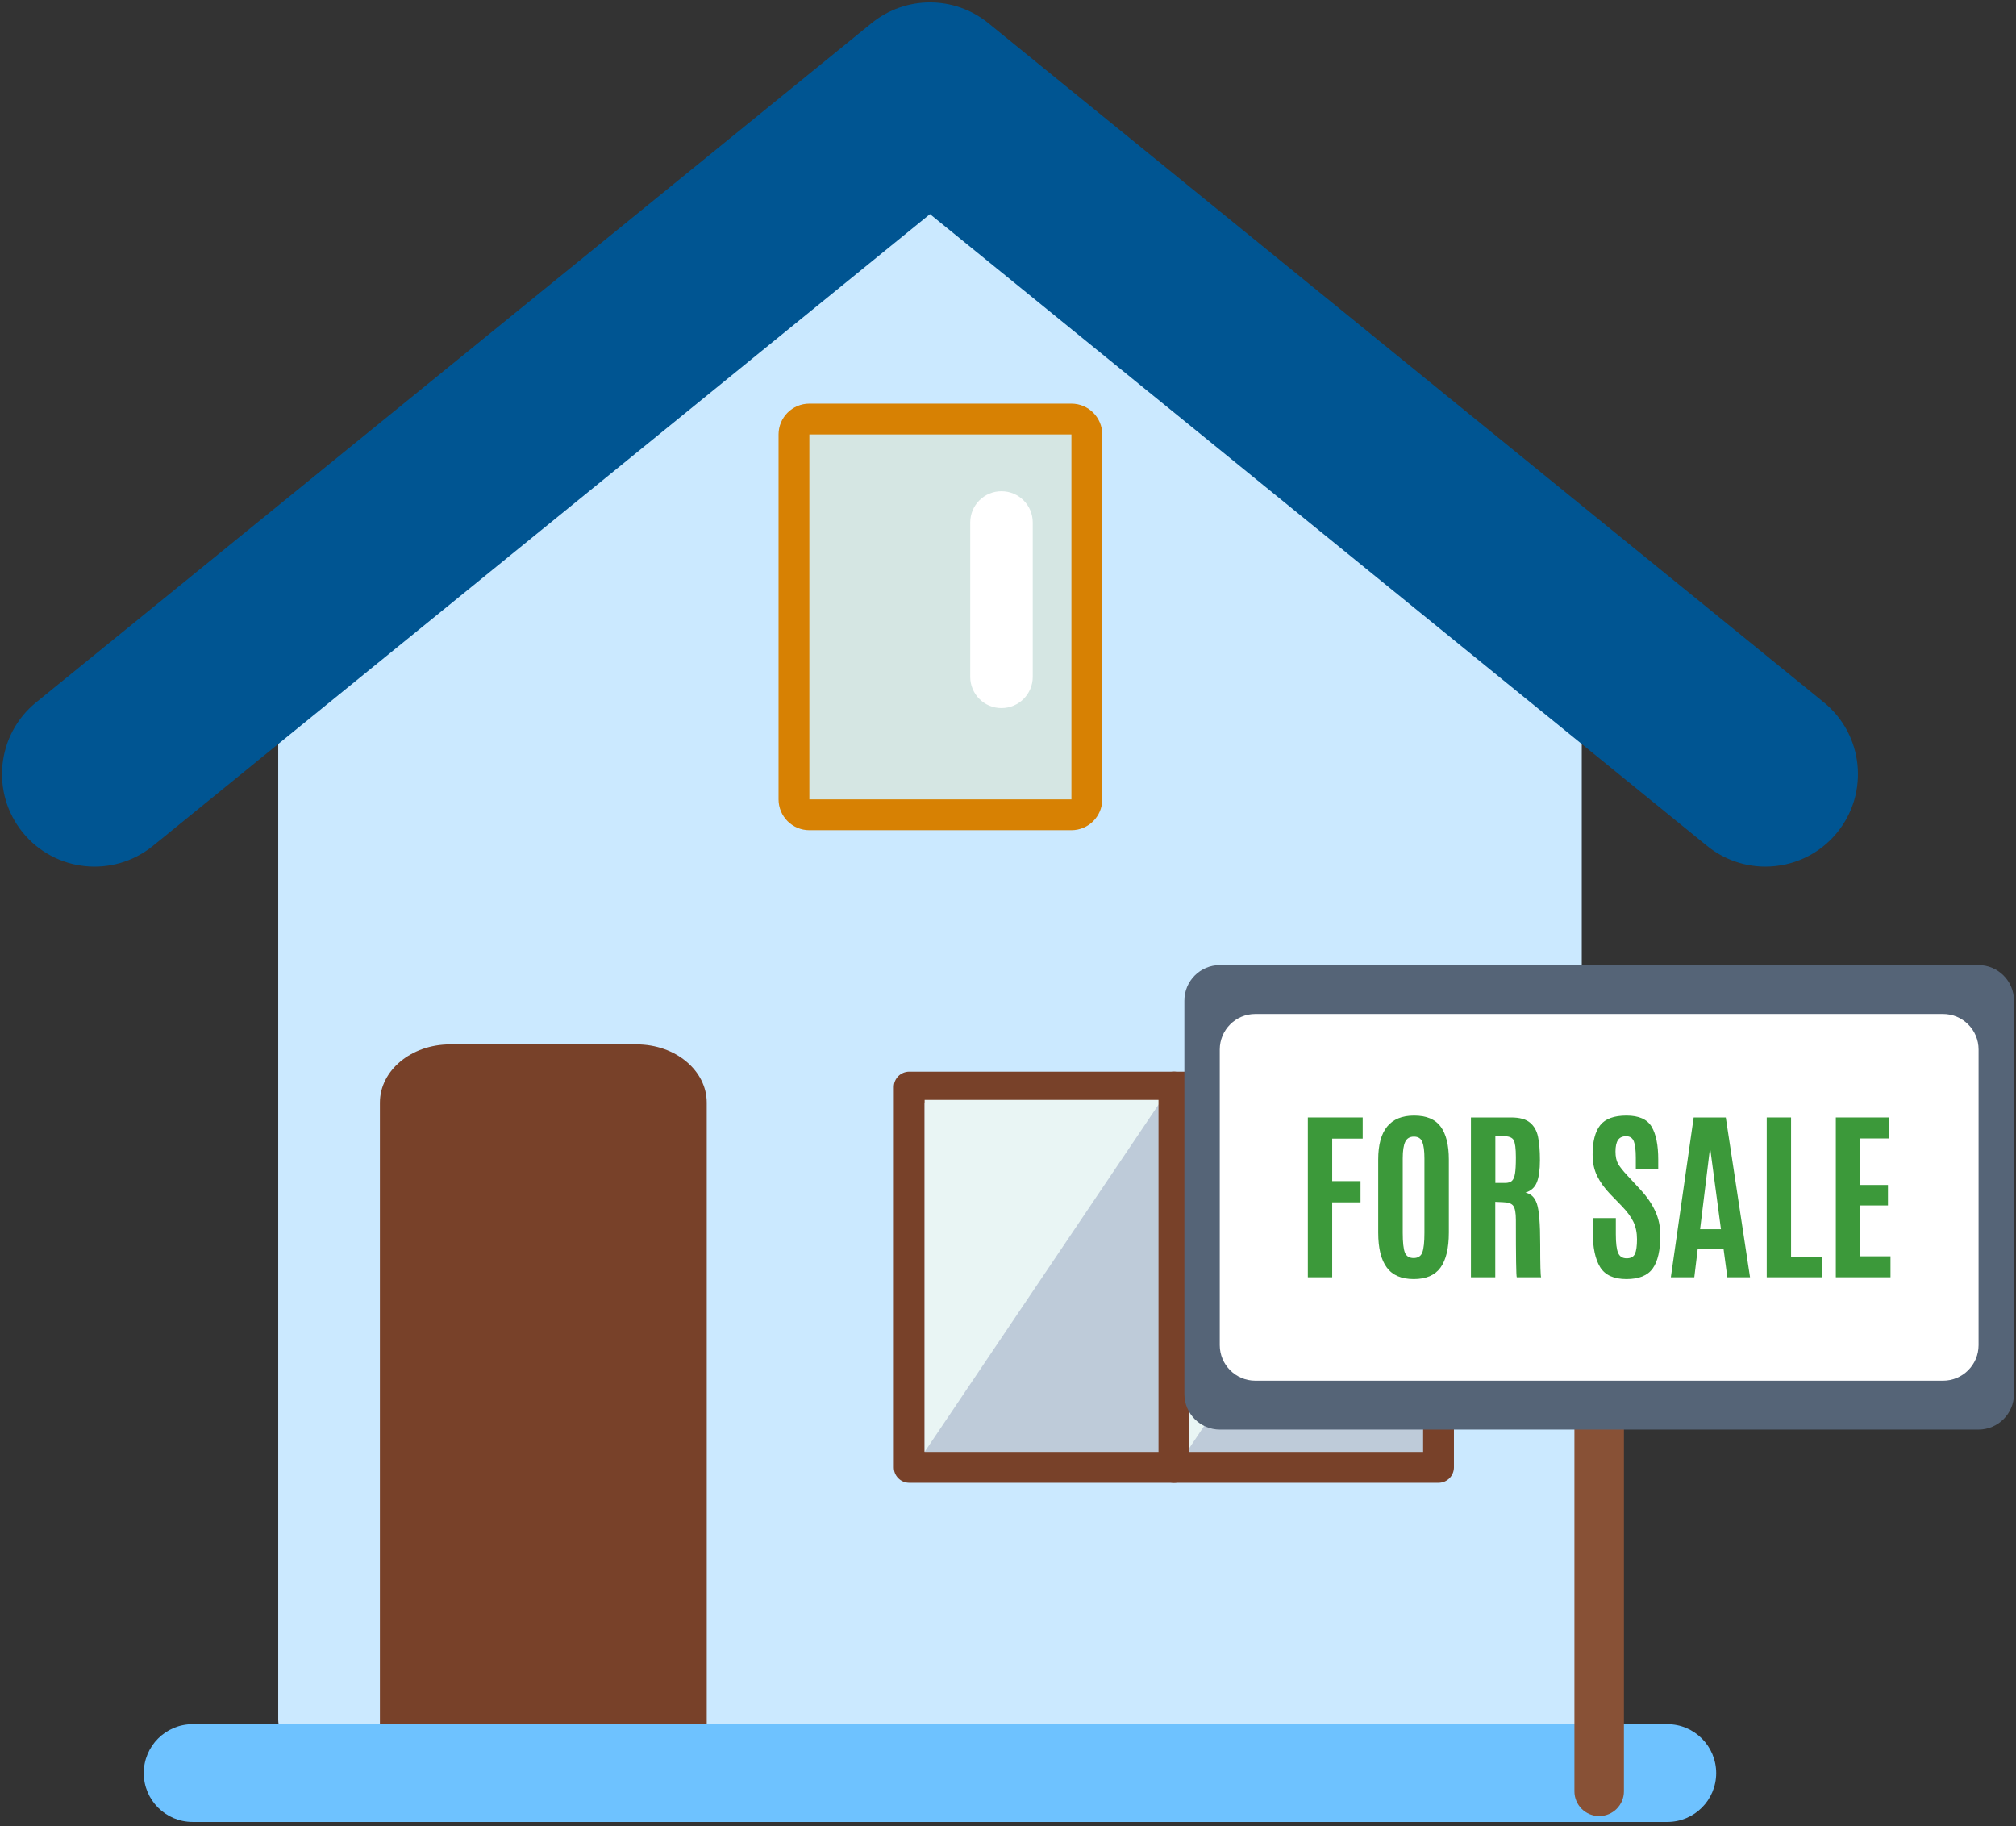   <svg
    className="WhyChoosingBlockImg"
    xmlns="http://www.w3.org/2000/svg"
    width="159"
    height="144"
    viewBox="0 0 159 144"
    fill="none"
  >
    <rect x="0" y="0" width="159" height="144" fill="#333333" stroke="none"/>
    <path
      d="M123.975 54.35L74.678 14.283C73.901 13.653 72.794 13.653 72.019 14.283L22.723 54.35C22.229 54.754 21.943 55.352 21.943 55.986V135.602C21.943 136.768 22.887 137.709 24.053 137.709H122.645C123.811 137.709 124.752 136.768 124.752 135.602V55.986C124.752 55.352 124.469 54.754 123.975 54.35Z"
      fill="#CBE9FF"
    />
    <path
      d="M139.235 68.337C137.617 68.337 135.991 67.801 134.637 66.706L73.347 16.884L12.057 66.706C8.924 69.247 4.332 68.766 1.792 65.644C-0.749 62.513 -0.273 57.924 2.852 55.383L68.745 1.823C71.428 -0.355 75.264 -0.355 77.947 1.823L143.843 55.383C146.967 57.924 147.441 62.513 144.9 65.644C143.459 67.42 141.355 68.337 139.235 68.337Z"
      fill="#005592"
    />
    <path
      d="M55.739 86.946C55.739 84.413 53.267 82.357 50.216 82.357H35.489C32.438 82.357 29.963 84.413 29.963 86.946V139.856H55.739V86.946Z"
      fill="#784129"
    />
    <path
      d="M135.354 139.819C135.354 141.947 133.628 143.671 131.497 143.671H15.195C13.065 143.671 11.338 141.947 11.338 139.819C11.338 137.688 13.065 135.962 15.195 135.962H131.497C133.628 135.962 135.354 137.688 135.354 139.819Z"
      fill="#6EC2FF"
    />
    <path
      d="M113.457 115.706H71.711V85.717H113.457V115.706Z"
      fill="#BECBD9"
    />
    <path
      d="M72.924 114.493H112.241V86.935H72.924V114.493ZM113.457 116.925H71.711C71.04 116.925 70.495 116.383 70.495 115.706V85.717C70.495 85.048 71.04 84.506 71.711 84.506H113.457C114.126 84.506 114.67 85.048 114.67 85.717V115.706C114.67 116.383 114.126 116.925 113.457 116.925Z"
      fill="#784129"
    />
    <path
      d="M63.834 64.248C63.162 64.248 62.62 63.701 62.62 63.034V34.261C62.62 33.595 63.162 33.047 63.834 33.047H84.502C85.173 33.047 85.718 33.595 85.718 34.261V63.034C85.718 63.701 85.173 64.248 84.502 64.248H63.834Z"
      fill="#D5E6E3"
    />
    <path
      d="M84.502 31.829H63.834C62.491 31.829 61.404 32.923 61.404 34.261V63.035C61.404 64.377 62.491 65.467 63.834 65.467H84.502C85.845 65.467 86.934 64.377 86.934 63.035V34.261C86.934 32.923 85.845 31.829 84.502 31.829ZM84.502 34.261V63.035H63.834V34.261H84.502Z"
      fill="#D78103"
    />
    <path
      d="M72.925 114.488V86.735H91.621L72.925 114.488Z"
      fill="#E9F5F4"
    />
    <path d="M93.597 114.488V86.735H112.29L93.597 114.488Z" fill="#E9F5F4" />
    <path
      d="M92.586 116.925C91.912 116.925 91.37 116.383 91.37 115.706V85.717C91.37 85.048 91.912 84.506 92.586 84.506C93.257 84.506 93.799 85.048 93.799 85.717V115.706C93.799 116.383 93.257 116.925 92.586 116.925Z"
      fill="#784129"
    />
    <path
      d="M128.077 141.258C128.077 142.332 127.203 143.207 126.124 143.207C125.047 143.207 124.173 142.332 124.173 141.258V106.862C124.173 105.785 125.047 104.913 126.124 104.913C127.203 104.913 128.077 105.785 128.077 106.862V141.258Z"
      fill="#885136"
    />
    <path
      d="M158.841 109.925C158.841 111.474 157.585 112.73 156.036 112.73H96.215C94.665 112.73 93.411 111.474 93.411 109.925V78.907C93.411 77.356 94.665 76.103 96.215 76.103H156.036C157.585 76.103 158.841 77.356 158.841 78.907V109.925Z"
      fill="#556477"
    />
    <path
      d="M156.049 106.071C156.049 107.618 154.795 108.875 153.247 108.875H99.005C97.457 108.875 96.201 107.618 96.201 106.071V82.762C96.201 81.214 97.457 79.958 99.005 79.958H153.247C154.795 79.958 156.049 81.214 156.049 82.762V106.071Z"
      fill="white"
    />
    <path
      d="M103.148 100.721V88.118H107.474V89.787H105.069V93.137H107.303V94.812H105.069V100.721H103.148Z"
      fill="#3C993A"
    />
    <path
      d="M110.8 98.766C110.913 99.057 111.142 99.203 111.491 99.203C111.84 99.203 112.068 99.054 112.18 98.757C112.288 98.459 112.344 97.947 112.344 97.22V91.348C112.344 90.752 112.286 90.317 112.175 90.04C112.062 89.767 111.843 89.63 111.517 89.63C111.189 89.63 110.96 89.767 110.829 90.04C110.697 90.317 110.633 90.749 110.633 91.341V97.22C110.633 97.959 110.688 98.476 110.8 98.766ZM113.611 99.956C113.172 100.564 112.468 100.864 111.501 100.864C110.535 100.864 109.825 100.561 109.375 99.95C108.923 99.343 108.699 98.426 108.699 97.2V91.433C108.699 89.124 109.64 87.969 111.527 87.969C112.501 87.969 113.202 88.26 113.629 88.847C114.056 89.436 114.269 90.299 114.269 91.433V97.2C114.269 98.429 114.05 99.349 113.611 99.956Z"
      fill="#3C993A"
    />
    <path
      d="M117.937 93.282H118.702C118.946 93.282 119.126 93.226 119.244 93.119C119.361 93.006 119.442 92.819 119.487 92.55C119.532 92.282 119.556 91.874 119.556 91.326V91.249C119.556 90.564 119.498 90.118 119.382 89.906C119.269 89.699 119.004 89.594 118.588 89.594H117.937V93.282ZM118.544 94.8L117.93 94.771V100.721H116.011V88.118H119.183C119.841 88.118 120.333 88.251 120.658 88.516C120.984 88.781 121.197 89.15 121.3 89.627C121.4 90.1 121.454 90.723 121.454 91.488C121.454 92.252 121.371 92.838 121.208 93.238C121.048 93.64 120.746 93.91 120.307 94.047C120.74 94.125 121.045 94.416 121.216 94.928C121.388 95.44 121.475 96.504 121.475 98.12C121.475 99.734 121.498 100.602 121.546 100.721H119.626C119.579 100.627 119.556 99.12 119.556 96.202C119.556 95.646 119.489 95.274 119.353 95.09C119.221 94.905 118.952 94.809 118.544 94.8Z"
      fill="#3C993A"
    />
    <path
      d="M125.621 97.176V96.054H127.439V97.319C127.439 98.022 127.498 98.516 127.619 98.798C127.738 99.081 127.962 99.224 128.291 99.224C128.622 99.224 128.84 99.109 128.948 98.872C129.053 98.641 129.108 98.257 129.108 97.726C129.108 97.2 129.013 96.739 128.821 96.342C128.631 95.949 128.328 95.539 127.911 95.108L126.982 94.149C126.547 93.696 126.209 93.222 125.968 92.738C125.727 92.25 125.607 91.686 125.607 91.046C125.607 90.008 125.807 89.234 126.208 88.728C126.608 88.222 127.299 87.969 128.277 87.969C129.256 87.969 129.917 88.263 130.265 88.853C130.611 89.442 130.783 90.302 130.783 91.433V92.213H129.015V91.311C129.015 90.701 128.962 90.264 128.858 89.999C128.751 89.734 128.55 89.599 128.251 89.599C127.953 89.599 127.738 89.701 127.607 89.9C127.477 90.102 127.412 90.401 127.412 90.802C127.412 91.204 127.479 91.526 127.611 91.764C127.745 92.001 127.986 92.309 128.334 92.681L129.373 93.803C129.893 94.365 130.286 94.937 130.55 95.515C130.817 96.092 130.948 96.723 130.948 97.404C130.948 98.584 130.751 99.456 130.353 100.018C129.958 100.581 129.263 100.864 128.274 100.864C127.282 100.864 126.595 100.552 126.203 99.924C125.814 99.296 125.621 98.379 125.621 97.176Z"
      fill="#3C993A"
    />
    <path
      d="M135.73 96.932L134.886 90.603H134.858L134.084 96.932H135.73ZM131.778 100.721L133.577 88.118H136.111L138.023 100.721H136.233L135.933 98.473H133.898L133.627 100.721H131.778Z"
      fill="#3C993A"
    />
    <path
      d="M139.34 100.721V88.118H141.259V99.091H143.687V100.721H139.34Z"
      fill="#3C993A"
    />
    <path
      d="M144.79 100.721V88.118H149.015V89.773H146.709V93.441H148.901V95.056H146.709V99.066H149.102V100.721H144.79Z"
      fill="#3C993A"
    />
    <path
      d="M81.451 53.374C81.451 54.733 80.346 55.838 78.984 55.838C77.623 55.838 76.521 54.733 76.521 53.374V41.2C76.521 39.836 77.623 38.736 78.984 38.736C80.346 38.736 81.451 39.836 81.451 41.2V53.374Z"
      fill="white"
    />
  </svg>